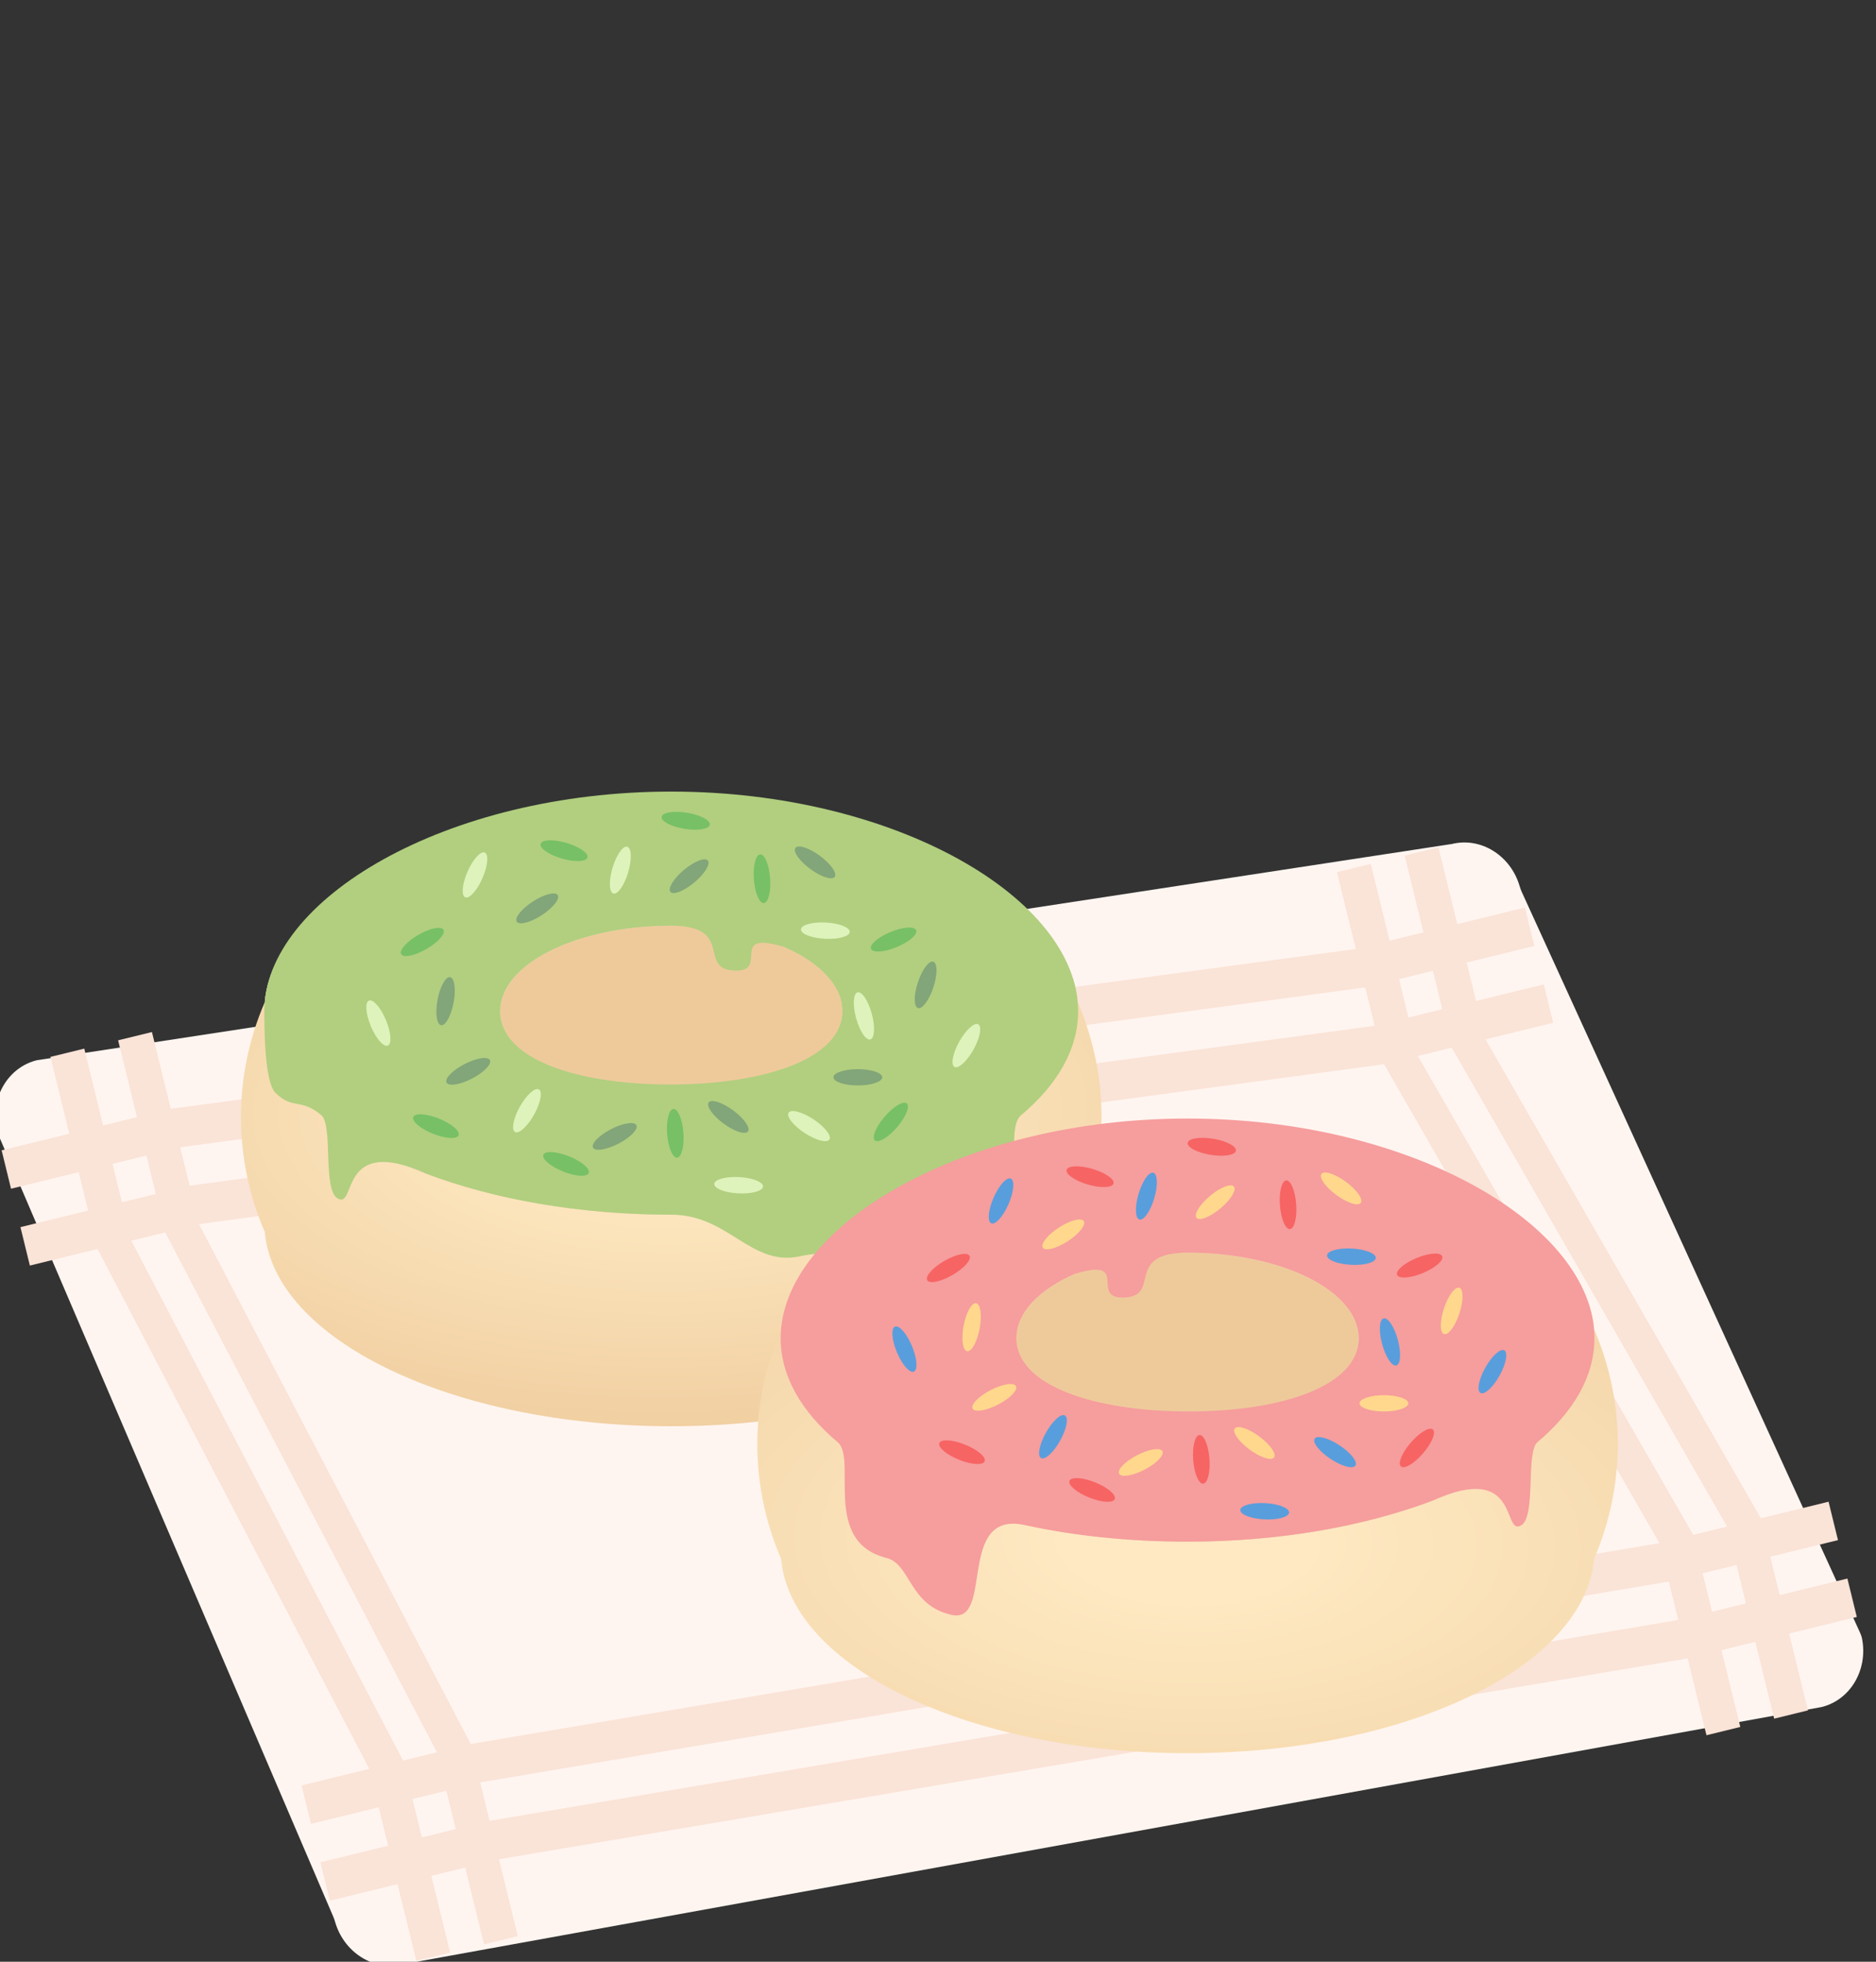 <svg width="109" height="114" viewBox="0 0 109 114" fill="none" xmlns="http://www.w3.org/2000/svg">
<rect x="0" y="0" width="109" height="114" fill="#333333" stroke="none"/>
<g clip-path="url(#clip0_125_591)">
<path d="M88.417 51.83C88.365 51.716 88.325 51.596 88.289 51.476C87.763 49.713 86.044 48.632 84.364 49.044L2.145 61.61C0.458 62.024 -0.569 63.791 -0.206 65.605C-0.185 65.713 -0.149 65.817 -0.106 65.917L19.364 111.381C19.408 111.481 19.441 111.586 19.472 111.691C19.989 113.467 21.717 114.56 23.404 114.146L105.834 99.199C107.514 98.788 108.539 97.034 108.19 95.228C108.166 95.105 108.123 94.986 108.071 94.872L88.417 51.83Z" fill="#FFF5F0"/>
<path fill-rule="evenodd" clip-rule="evenodd" d="M8.828 59.973L6.863 60.454L7.957 64.918L5.991 65.4L4.897 60.936L2.931 61.418L4.025 65.882L0.094 66.845L0.641 69.078L4.572 68.115L5.119 70.347L1.188 71.31L1.735 73.543L5.666 72.58L21.455 102.791L17.523 103.754L18.07 105.987L22.002 105.024L22.549 107.256L18.617 108.219L19.165 110.452L23.096 109.489L24.19 113.954L26.156 113.472L25.062 109.007L27.027 108.525L28.121 112.99L30.087 112.509L28.993 108.044L98.056 96.372L99.15 100.837L101.116 100.355L100.022 95.891L101.988 95.409L103.082 99.874L105.047 99.392L103.953 94.927L107.885 93.964L107.338 91.731L103.406 92.694L102.859 90.462L106.791 89.499L106.244 87.266L102.312 88.229L86.312 60.399L90.244 59.435L89.697 57.202L85.765 58.166L85.218 55.934L89.15 54.971L88.603 52.737L84.671 53.701L83.577 49.237L81.612 49.718L82.706 54.182L80.74 54.664L79.646 50.2L77.68 50.682L78.774 55.146L9.922 64.437L8.828 59.973ZM10.469 66.67L79.321 57.379L79.868 59.611L11.016 68.902L10.469 66.67ZM81.287 56.897L83.253 56.416L83.799 58.647L81.834 59.129L81.287 56.897ZM6.538 67.633L8.504 67.152L9.051 69.383L7.085 69.865L6.538 67.633ZM7.632 72.098L23.42 102.309L25.386 101.828L9.598 71.617L7.632 72.098ZM11.563 71.135L27.352 101.346L96.415 89.674L80.415 61.844L11.563 71.135ZM27.899 103.579L96.962 91.907L97.509 94.139L28.446 105.811L27.899 103.579ZM82.381 61.362L98.381 89.193L100.346 88.711L84.347 60.88L82.381 61.362ZM98.928 91.426L100.894 90.944L101.44 93.176L99.475 93.657L98.928 91.426ZM23.968 104.542L25.933 104.061L26.48 106.292L24.514 106.774L23.968 104.542Z" fill="#FAE3D7"/>
<path fill-rule="evenodd" clip-rule="evenodd" d="M39 58.294H62.641C64.453 62.521 64.453 67.305 62.641 71.533L62.622 71.54C62.118 77.846 51.735 82.88 39 82.88C26.265 82.88 15.882 77.846 15.378 71.54L15.359 71.533C13.547 67.305 13.547 62.521 15.359 58.294H39Z" fill="url(#paint0_radial_125_591)"/>
<ellipse rx="23.641" ry="11.821" transform="matrix(-1 0 0 1 39 58.766)" fill="#EECA9B"/>
<path d="M15.359 58.766C15.359 65.295 25.943 70.587 39 70.587C52.057 70.587 62.641 65.295 62.641 58.766C62.641 52.238 52.057 46.946 39 46.946C25.943 46.946 15.359 52.238 15.359 58.766ZM48.944 58.766C48.944 61.512 44.492 63.738 39 63.738C33.508 63.738 29.057 61.512 29.057 58.766C29.057 56.02 33.508 53.795 39 53.795C44.492 53.795 48.944 56.02 48.944 58.766Z" fill="#F7DBB3"/>
<path d="M15.359 58.766C15.359 59.712 15.364 62.864 16 63.5C17 64.5 17.468 63.793 18.669 64.802C19.363 65.385 18.736 69.128 19.614 69.641C20.74 70.299 19.614 65.859 24.813 68.223C28.765 69.707 33.677 70.587 39 70.587C42.36 70.587 43.607 73.635 46.5 73C50.498 72.123 50.225 75.395 52.712 74.842C55.199 74.29 55.076 71.887 56.495 71.533C60.277 70.587 58.169 65.779 59.332 64.802C61.434 63.035 62.641 60.971 62.641 58.766C62.641 52.238 52.057 46 39 46C25.943 46 15.359 52.238 15.359 58.766ZM48.944 58.766C48.944 61.512 44.432 63.022 38.94 63.022C33.449 63.022 29.057 61.512 29.057 58.766C29.057 56.02 33.508 53.794 39 53.794C42.783 53.794 40.419 56.402 42.783 56.402C44.674 56.402 42.31 54.038 45.548 55.025C47.629 55.936 48.944 57.274 48.944 58.766Z" fill="#B1CF7F"/>
<ellipse cx="49.842" cy="62.603" rx="1.418" ry="0.473" fill="#82A579"/>
<ellipse cx="47.005" cy="65.44" rx="1.418" ry="0.473" transform="rotate(33.431 47.005 65.44)" fill="#DEF3BB"/>
<ellipse cx="51.76" cy="65.198" rx="1.418" ry="0.473" transform="rotate(-49.257 51.76 65.198)" fill="#77C065"/>
<ellipse rx="1.418" ry="0.473" transform="matrix(0.314 -0.949 -0.949 -0.314 53.781 57.233)" fill="#82A579"/>
<ellipse rx="1.418" ry="0.473" transform="matrix(-0.805 -0.594 -0.594 0.805 42.318 64.908)" fill="#82A579"/>
<ellipse rx="1.418" ry="0.473" transform="matrix(-0.805 -0.594 -0.594 0.805 47.357 50.114)" fill="#82A579"/>
<ellipse rx="1.418" ry="0.473" transform="matrix(0.766 -0.642 -0.642 -0.766 40.04 50.916)" fill="#82A579"/>
<ellipse rx="1.418" ry="0.473" transform="matrix(-0.888 0.46 0.46 0.888 35.716 66.039)" fill="#82A579"/>
<ellipse rx="1.418" ry="0.473" transform="matrix(-0.888 0.46 0.46 0.888 27.205 62.257)" fill="#82A579"/>
<ellipse rx="1.418" ry="0.473" transform="matrix(0.186 -0.983 -0.983 -0.186 25.889 58.18)" fill="#82A579"/>
<ellipse rx="1.418" ry="0.473" transform="matrix(0.839 -0.544 -0.544 -0.839 31.215 52.787)" fill="#82A579"/>
<ellipse rx="1.418" ry="0.473" transform="matrix(-0.261 -0.965 -0.965 0.261 50.196 59.035)" fill="#DEF3BB"/>
<ellipse rx="1.418" ry="0.473" transform="matrix(-0.999 -0.052 -0.052 0.999 42.917 68.875)" fill="#DEF3BB"/>
<ellipse rx="1.418" ry="0.473" transform="matrix(-0.999 -0.052 -0.052 0.999 47.956 54.081)" fill="#DEF3BB"/>
<ellipse rx="1.418" ry="0.473" transform="matrix(0.286 -0.958 -0.958 -0.286 36.043 50.564)" fill="#DEF3BB"/>
<ellipse rx="1.418" ry="0.473" transform="matrix(-0.488 0.873 0.873 0.488 56.148 60.762)" fill="#DEF3BB"/>
<ellipse rx="1.418" ry="0.473" transform="matrix(-0.488 0.873 0.873 0.488 30.616 64.545)" fill="#DEF3BB"/>
<ellipse rx="1.418" ry="0.473" transform="matrix(-0.386 -0.922 -0.922 0.386 21.984 59.453)" fill="#DEF3BB"/>
<ellipse rx="1.418" ry="0.473" transform="matrix(0.4 -0.916 -0.916 -0.4 27.598 50.843)" fill="#DEF3BB"/>
<ellipse rx="1.418" ry="0.473" transform="matrix(0.924 -0.382 -0.382 -0.924 51.92 54.598)" fill="#77C065"/>
<ellipse rx="1.418" ry="0.473" transform="matrix(-0.075 -0.997 -0.997 0.075 39.235 65.858)" fill="#77C065"/>
<ellipse rx="1.418" ry="0.473" transform="matrix(-0.075 -0.997 -0.997 0.075 44.274 51.064)" fill="#77C065"/>
<ellipse rx="1.418" ry="0.473" transform="matrix(0.987 0.161 0.161 -0.987 39.842 47.696)" fill="#77C065"/>
<ellipse rx="1.418" ry="0.473" transform="matrix(-0.928 -0.373 -0.373 0.928 32.89 67.636)" fill="#77C065"/>
<ellipse rx="1.418" ry="0.473" transform="matrix(-0.928 -0.373 -0.373 0.928 25.329 65.442)" fill="#77C065"/>
<ellipse rx="1.418" ry="0.473" transform="matrix(0.866 -0.501 -0.501 -0.866 24.538 54.739)" fill="#77C065"/>
<ellipse rx="1.418" ry="0.473" transform="matrix(0.96 0.28 0.28 -0.96 32.771 49.434)" fill="#77C065"/>
<path fill-rule="evenodd" clip-rule="evenodd" d="M69 77.293H45.359C43.547 81.521 43.547 86.305 45.359 90.533L45.378 90.54C45.882 96.846 56.265 101.88 69 101.88C81.735 101.88 92.118 96.846 92.622 90.54L92.641 90.533C94.453 86.305 94.453 81.521 92.641 77.293H69Z" fill="url(#paint1_radial_125_591)"/>
<ellipse cx="69" cy="77.766" rx="23.641" ry="11.821" fill="#EECA9B"/>
<path d="M92.641 77.766C92.641 84.295 82.057 89.587 69 89.587C55.943 89.587 45.359 84.295 45.359 77.766C45.359 71.238 55.943 65.946 69 65.946C82.057 65.946 92.641 71.238 92.641 77.766ZM59.056 77.766C59.056 80.512 63.508 82.738 69 82.738C74.492 82.738 78.943 80.512 78.943 77.766C78.943 75.02 74.492 72.795 69 72.795C63.508 72.795 59.056 75.02 59.056 77.766Z" fill="#F7DBB3"/>
<path d="M92.641 77.766C92.641 79.971 91.434 82.035 89.331 83.802C88.637 84.385 89.264 88.128 88.386 88.641C87.26 89.299 88.386 84.859 83.187 87.223C79.235 88.707 74.323 89.587 69 89.587C65.64 89.587 62.437 89.259 59.543 88.624C55.545 87.747 57.775 94.395 55.288 93.842C52.801 93.29 52.924 90.887 51.505 90.533C47.723 89.587 49.831 84.779 48.668 83.802C46.566 82.035 45.359 79.971 45.359 77.766C45.359 71.238 55.943 65 69 65C82.057 65 92.641 71.238 92.641 77.766ZM59.056 77.766C59.056 80.512 63.568 82.022 69.06 82.022C74.551 82.022 78.943 80.512 78.943 77.766C78.943 75.02 74.492 72.794 69 72.794C65.217 72.794 67.582 75.402 65.217 75.402C63.326 75.402 65.69 73.038 62.452 74.025C60.371 74.936 59.056 76.274 59.056 77.766Z" fill="#F69D9D"/>
<ellipse cx="80.408" cy="81.549" rx="1.418" ry="0.473" fill="#FFD88D"/>
<ellipse cx="77.571" cy="84.386" rx="1.418" ry="0.473" transform="rotate(33.431 77.571 84.386)" fill="#589EDD"/>
<ellipse cx="82.325" cy="84.144" rx="1.418" ry="0.473" transform="rotate(-49.257 82.325 84.144)" fill="#F76464"/>
<ellipse rx="1.418" ry="0.473" transform="matrix(0.314 -0.949 -0.949 -0.314 84.346 76.179)" fill="#FFD88D"/>
<ellipse rx="1.418" ry="0.473" transform="matrix(-0.805 -0.594 -0.594 0.805 72.883 83.854)" fill="#FFD88D"/>
<ellipse rx="1.418" ry="0.473" transform="matrix(-0.805 -0.594 -0.594 0.805 77.922 69.059)" fill="#FFD88D"/>
<ellipse rx="1.418" ry="0.473" transform="matrix(0.766 -0.642 -0.642 -0.766 70.605 69.861)" fill="#FFD88D"/>
<ellipse rx="1.418" ry="0.473" transform="matrix(-0.888 0.46 0.46 0.888 66.281 84.985)" fill="#FFD88D"/>
<ellipse rx="1.418" ry="0.473" transform="matrix(-0.888 0.46 0.46 0.888 57.77 81.203)" fill="#FFD88D"/>
<ellipse rx="1.418" ry="0.473" transform="matrix(0.186 -0.983 -0.983 -0.186 56.454 77.126)" fill="#FFD88D"/>
<ellipse rx="1.418" ry="0.473" transform="matrix(0.839 -0.544 -0.544 -0.839 61.78 71.733)" fill="#FFD88D"/>
<ellipse rx="1.418" ry="0.473" transform="matrix(-0.261 -0.965 -0.965 0.261 80.761 77.981)" fill="#589EDD"/>
<ellipse rx="1.418" ry="0.473" transform="matrix(-0.999 -0.052 -0.052 0.999 73.482 87.821)" fill="#589EDD"/>
<ellipse rx="1.418" ry="0.473" transform="matrix(-0.999 -0.052 -0.052 0.999 78.521 73.027)" fill="#589EDD"/>
<ellipse rx="1.418" ry="0.473" transform="matrix(0.286 -0.958 -0.958 -0.286 66.608 69.509)" fill="#589EDD"/>
<ellipse rx="1.418" ry="0.473" transform="matrix(-0.488 0.873 0.873 0.488 86.713 79.708)" fill="#589EDD"/>
<ellipse rx="1.418" ry="0.473" transform="matrix(-0.488 0.873 0.873 0.488 61.181 83.491)" fill="#589EDD"/>
<ellipse rx="1.418" ry="0.473" transform="matrix(-0.386 -0.922 -0.922 0.386 52.549 78.399)" fill="#589EDD"/>
<ellipse rx="1.418" ry="0.473" transform="matrix(0.4 -0.916 -0.916 -0.4 58.163 69.788)" fill="#589EDD"/>
<ellipse rx="1.418" ry="0.473" transform="matrix(0.924 -0.382 -0.382 -0.924 82.485 73.543)" fill="#F76464"/>
<ellipse rx="1.418" ry="0.473" transform="matrix(-0.075 -0.997 -0.997 0.075 69.8 84.804)" fill="#F76464"/>
<ellipse rx="1.418" ry="0.473" transform="matrix(-0.075 -0.997 -0.997 0.075 74.839 70.009)" fill="#F76464"/>
<ellipse rx="1.418" ry="0.473" transform="matrix(0.987 0.161 0.161 -0.987 70.408 66.641)" fill="#F76464"/>
<ellipse rx="1.418" ry="0.473" transform="matrix(-0.928 -0.373 -0.373 0.928 63.455 86.582)" fill="#F76464"/>
<ellipse rx="1.418" ry="0.473" transform="matrix(-0.928 -0.373 -0.373 0.928 55.895 84.388)" fill="#F76464"/>
<ellipse rx="1.418" ry="0.473" transform="matrix(0.866 -0.501 -0.501 -0.866 55.103 73.684)" fill="#F76464"/>
<ellipse rx="1.418" ry="0.473" transform="matrix(0.96 0.28 0.28 -0.96 63.336 68.379)" fill="#F76464"/>
</g>
<defs>
<radialGradient id="paint0_radial_125_591" cx="0" cy="0" r="1" gradientUnits="userSpaceOnUse" gradientTransform="translate(39 64.5) rotate(89.273) scale(32.568 66.23)">
<stop offset="0.129" stop-color="#FEE9C2"/>
<stop offset="0.655" stop-color="#EECA9B"/>
</radialGradient>
<radialGradient id="paint1_radial_125_591" cx="0" cy="0" r="1" gradientUnits="userSpaceOnUse" gradientTransform="translate(69 89.587) rotate(90.894) scale(26.482 53.853)">
<stop offset="0.129" stop-color="#FEE9C2"/>
<stop offset="1" stop-color="#EECA9B"/>
</radialGradient>
<clipPath id="clip0_125_591">
<rect width="109" height="114" fill="white"/>
</clipPath>
</defs>
</svg>
